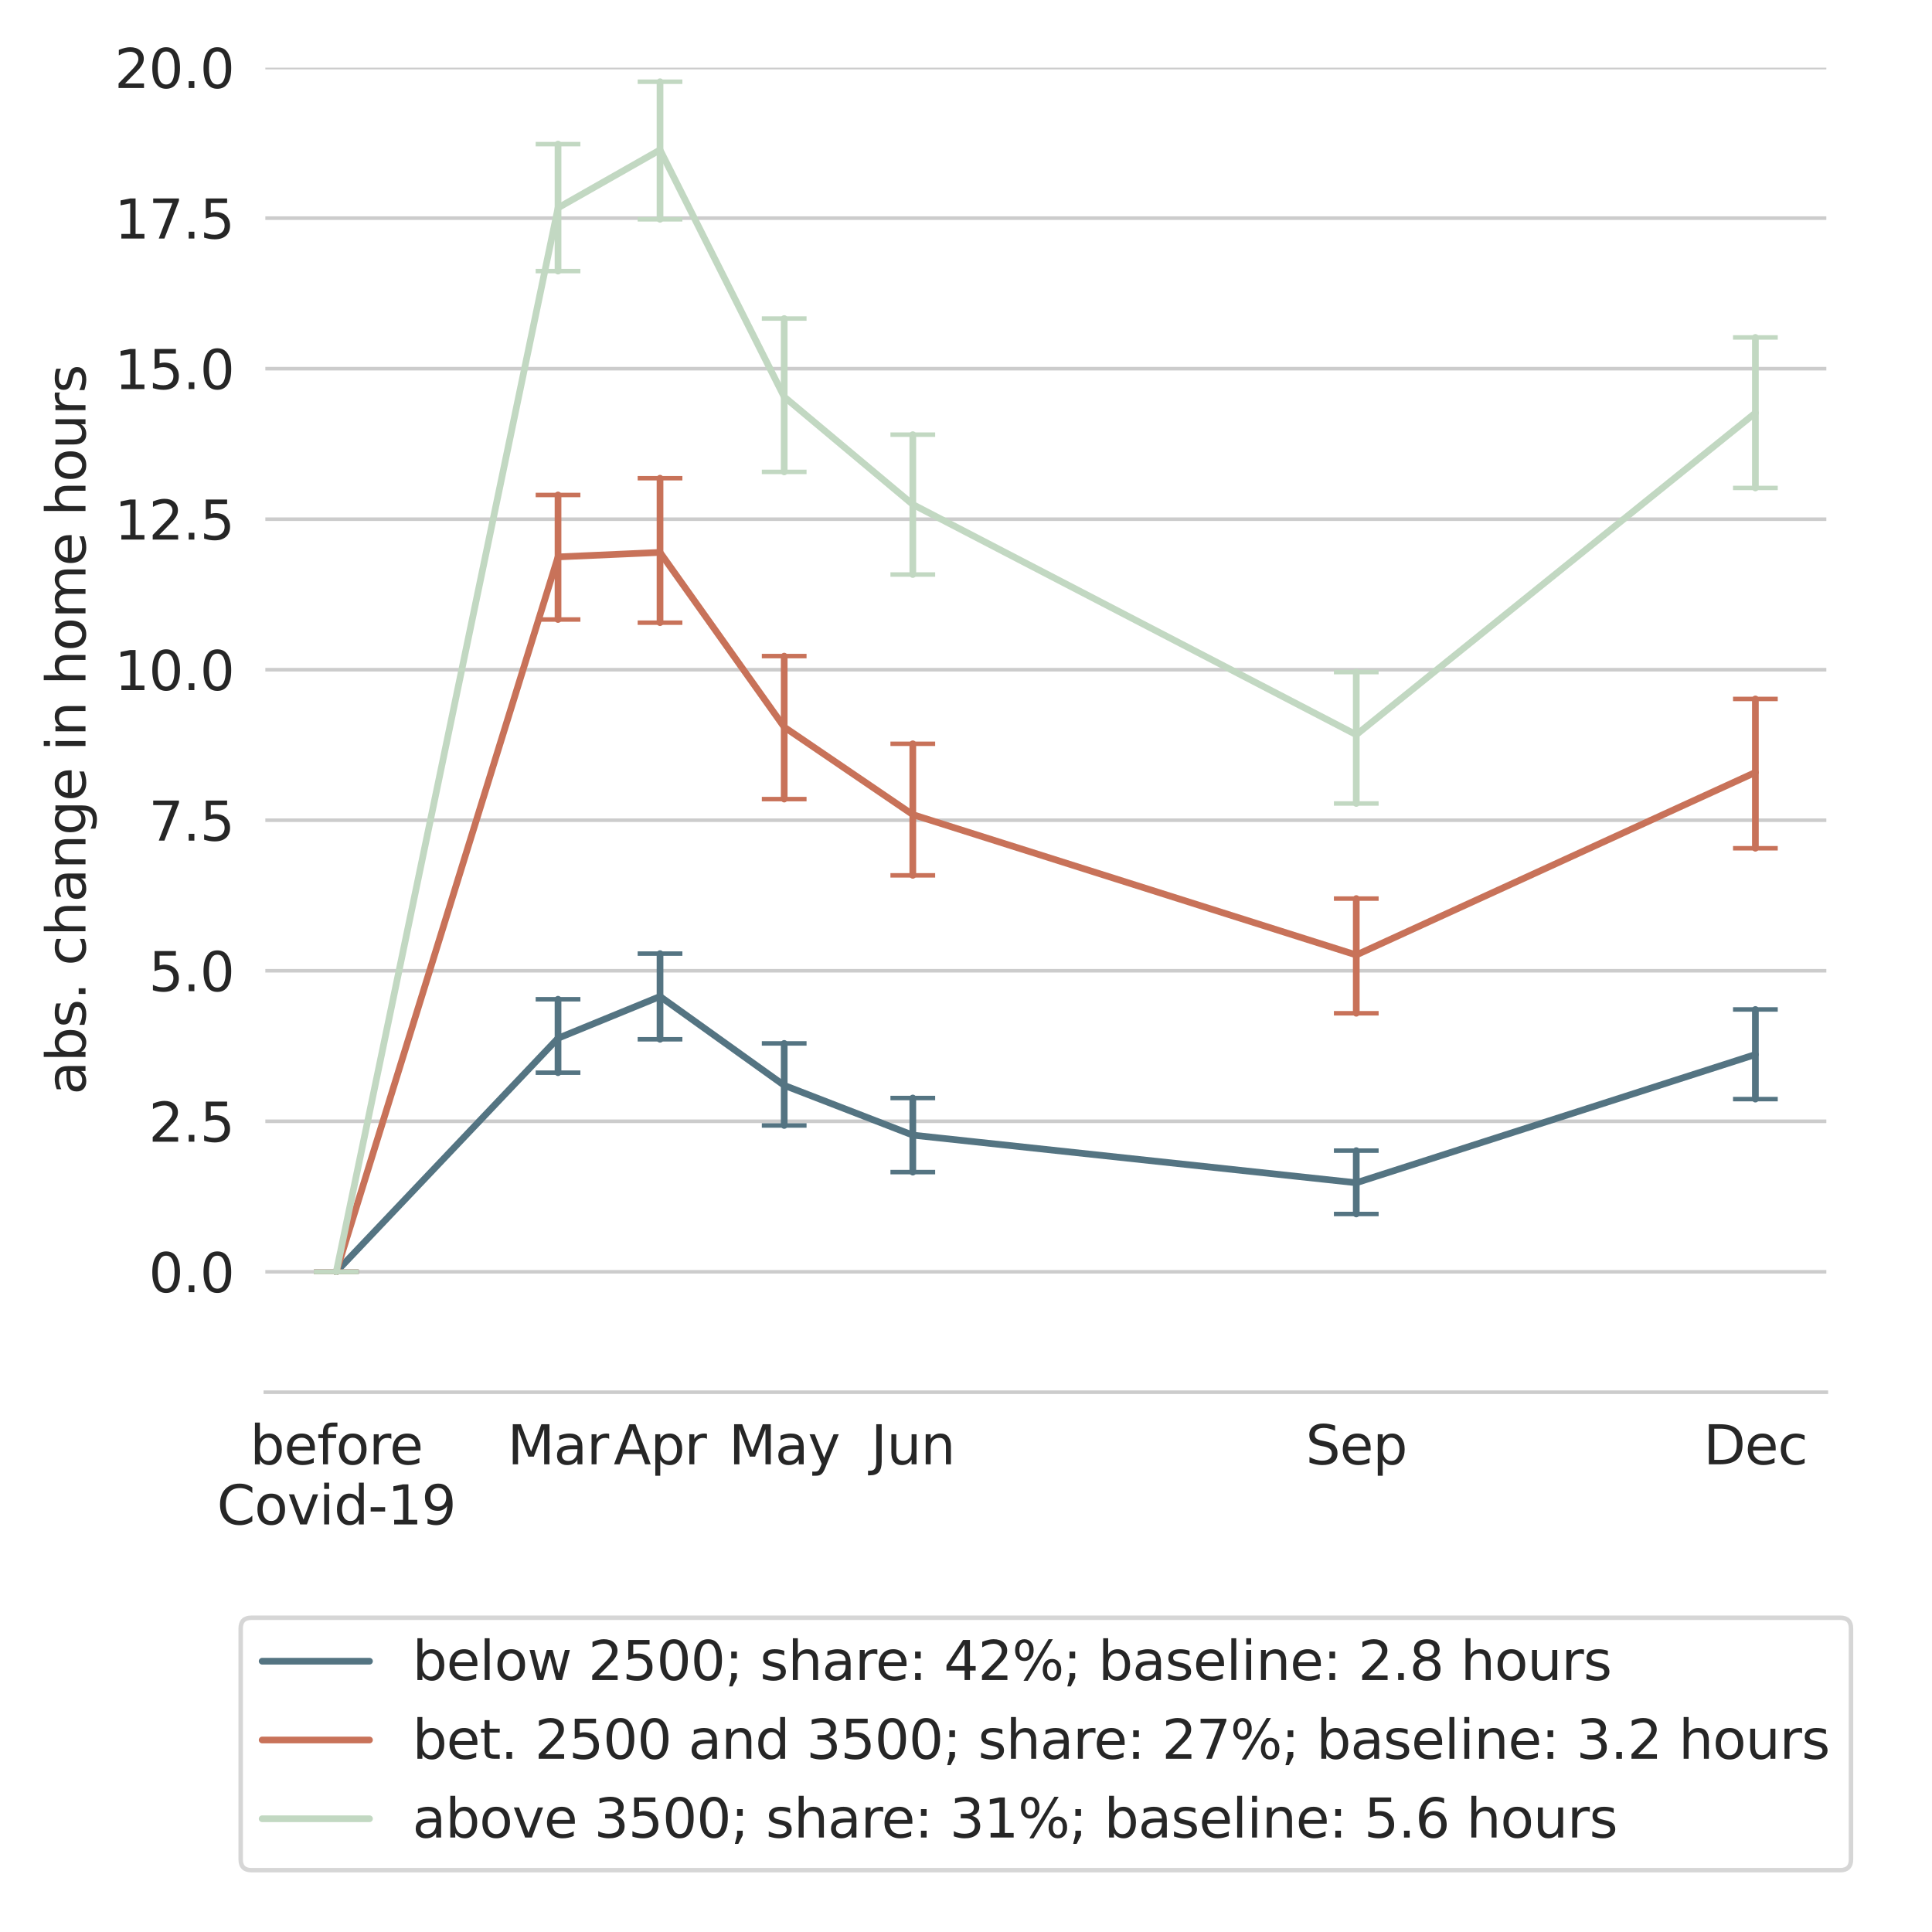<?xml version="1.0" encoding="utf-8" standalone="no"?>
<!DOCTYPE svg PUBLIC "-//W3C//DTD SVG 1.1//EN"
  "http://www.w3.org/Graphics/SVG/1.1/DTD/svg11.dtd">
<svg height="432pt" version="1.1" viewBox="0 0 432 432" width="432pt" xmlns="http://www.w3.org/2000/svg" xmlns:xlink="http://www.w3.org/1999/xlink">
 <defs>
  <style type="text/css">*{stroke-linecap:butt;stroke-linejoin:round;}</style>
 </defs>
 <g id="figure_1">
  <g id="patch_1">
   <path d="M 0 432 
L 432 432 
L 432 0 
L 0 0 
z
" style="fill:#ffffff;"/>
  </g>
  <g id="axes_1">
   <g id="patch_2">
    <path d="M 59.33 311.304 
L 408.375 311.304 
L 408.375 15.12 
L 59.33 15.12 
z
" style="fill:#ffffff;"/>
   </g>
   <g id="matplotlib.axis_1">
    <g id="xtick_1">
     <g id="text_1">
      <!-- before -->
      <g style="fill:#262626;" transform="translate(55.888 327.422)scale(0.12 -0.12)">
       <defs>
        <path d="M 3116 1747 
Q 3116 2381 2855 2742 
Q 2594 3103 2138 3103 
Q 1681 3103 1420 2742 
Q 1159 2381 1159 1747 
Q 1159 1113 1420 752 
Q 1681 391 2138 391 
Q 2594 391 2855 752 
Q 3116 1113 3116 1747 
z
M 1159 2969 
Q 1341 3281 1617 3432 
Q 1894 3584 2278 3584 
Q 2916 3584 3314 3078 
Q 3713 2572 3713 1747 
Q 3713 922 3314 415 
Q 2916 -91 2278 -91 
Q 1894 -91 1617 61 
Q 1341 213 1159 525 
L 1159 0 
L 581 0 
L 581 4863 
L 1159 4863 
L 1159 2969 
z
" id="DejaVuSans-62" transform="scale(0.016)"/>
        <path d="M 3597 1894 
L 3597 1613 
L 953 1613 
Q 991 1019 1311 708 
Q 1631 397 2203 397 
Q 2534 397 2845 478 
Q 3156 559 3463 722 
L 3463 178 
Q 3153 47 2828 -22 
Q 2503 -91 2169 -91 
Q 1331 -91 842 396 
Q 353 884 353 1716 
Q 353 2575 817 3079 
Q 1281 3584 2069 3584 
Q 2775 3584 3186 3129 
Q 3597 2675 3597 1894 
z
M 3022 2063 
Q 3016 2534 2758 2815 
Q 2500 3097 2075 3097 
Q 1594 3097 1305 2825 
Q 1016 2553 972 2059 
L 3022 2063 
z
" id="DejaVuSans-65" transform="scale(0.016)"/>
        <path d="M 2375 4863 
L 2375 4384 
L 1825 4384 
Q 1516 4384 1395 4259 
Q 1275 4134 1275 3809 
L 1275 3500 
L 2222 3500 
L 2222 3053 
L 1275 3053 
L 1275 0 
L 697 0 
L 697 3053 
L 147 3053 
L 147 3500 
L 697 3500 
L 697 3744 
Q 697 4328 969 4595 
Q 1241 4863 1831 4863 
L 2375 4863 
z
" id="DejaVuSans-66" transform="scale(0.016)"/>
        <path d="M 1959 3097 
Q 1497 3097 1228 2736 
Q 959 2375 959 1747 
Q 959 1119 1226 758 
Q 1494 397 1959 397 
Q 2419 397 2687 759 
Q 2956 1122 2956 1747 
Q 2956 2369 2687 2733 
Q 2419 3097 1959 3097 
z
M 1959 3584 
Q 2709 3584 3137 3096 
Q 3566 2609 3566 1747 
Q 3566 888 3137 398 
Q 2709 -91 1959 -91 
Q 1206 -91 779 398 
Q 353 888 353 1747 
Q 353 2609 779 3096 
Q 1206 3584 1959 3584 
z
" id="DejaVuSans-6f" transform="scale(0.016)"/>
        <path d="M 2631 2963 
Q 2534 3019 2420 3045 
Q 2306 3072 2169 3072 
Q 1681 3072 1420 2755 
Q 1159 2438 1159 1844 
L 1159 0 
L 581 0 
L 581 3500 
L 1159 3500 
L 1159 2956 
Q 1341 3275 1631 3429 
Q 1922 3584 2338 3584 
Q 2397 3584 2469 3576 
Q 2541 3569 2628 3553 
L 2631 2963 
z
" id="DejaVuSans-72" transform="scale(0.016)"/>
       </defs>
       <use xlink:href="#DejaVuSans-62"/>
       <use x="63.477" xlink:href="#DejaVuSans-65"/>
       <use x="125" xlink:href="#DejaVuSans-66"/>
       <use x="160.205" xlink:href="#DejaVuSans-6f"/>
       <use x="221.387" xlink:href="#DejaVuSans-72"/>
       <use x="260.25" xlink:href="#DejaVuSans-65"/>
      </g>
      <!-- Covid-19 -->
      <g style="fill:#262626;" transform="translate(48.508 340.86)scale(0.12 -0.12)">
       <defs>
        <path d="M 4122 4306 
L 4122 3641 
Q 3803 3938 3442 4084 
Q 3081 4231 2675 4231 
Q 1875 4231 1450 3742 
Q 1025 3253 1025 2328 
Q 1025 1406 1450 917 
Q 1875 428 2675 428 
Q 3081 428 3442 575 
Q 3803 722 4122 1019 
L 4122 359 
Q 3791 134 3420 21 
Q 3050 -91 2638 -91 
Q 1578 -91 968 557 
Q 359 1206 359 2328 
Q 359 3453 968 4101 
Q 1578 4750 2638 4750 
Q 3056 4750 3426 4639 
Q 3797 4528 4122 4306 
z
" id="DejaVuSans-43" transform="scale(0.016)"/>
        <path d="M 191 3500 
L 800 3500 
L 1894 563 
L 2988 3500 
L 3597 3500 
L 2284 0 
L 1503 0 
L 191 3500 
z
" id="DejaVuSans-76" transform="scale(0.016)"/>
        <path d="M 603 3500 
L 1178 3500 
L 1178 0 
L 603 0 
L 603 3500 
z
M 603 4863 
L 1178 4863 
L 1178 4134 
L 603 4134 
L 603 4863 
z
" id="DejaVuSans-69" transform="scale(0.016)"/>
        <path d="M 2906 2969 
L 2906 4863 
L 3481 4863 
L 3481 0 
L 2906 0 
L 2906 525 
Q 2725 213 2448 61 
Q 2172 -91 1784 -91 
Q 1150 -91 751 415 
Q 353 922 353 1747 
Q 353 2572 751 3078 
Q 1150 3584 1784 3584 
Q 2172 3584 2448 3432 
Q 2725 3281 2906 2969 
z
M 947 1747 
Q 947 1113 1208 752 
Q 1469 391 1925 391 
Q 2381 391 2643 752 
Q 2906 1113 2906 1747 
Q 2906 2381 2643 2742 
Q 2381 3103 1925 3103 
Q 1469 3103 1208 2742 
Q 947 2381 947 1747 
z
" id="DejaVuSans-64" transform="scale(0.016)"/>
        <path d="M 313 2009 
L 1997 2009 
L 1997 1497 
L 313 1497 
L 313 2009 
z
" id="DejaVuSans-2d" transform="scale(0.016)"/>
        <path d="M 794 531 
L 1825 531 
L 1825 4091 
L 703 3866 
L 703 4441 
L 1819 4666 
L 2450 4666 
L 2450 531 
L 3481 531 
L 3481 0 
L 794 0 
L 794 531 
z
" id="DejaVuSans-31" transform="scale(0.016)"/>
        <path d="M 703 97 
L 703 672 
Q 941 559 1184 500 
Q 1428 441 1663 441 
Q 2288 441 2617 861 
Q 2947 1281 2994 2138 
Q 2813 1869 2534 1725 
Q 2256 1581 1919 1581 
Q 1219 1581 811 2004 
Q 403 2428 403 3163 
Q 403 3881 828 4315 
Q 1253 4750 1959 4750 
Q 2769 4750 3195 4129 
Q 3622 3509 3622 2328 
Q 3622 1225 3098 567 
Q 2575 -91 1691 -91 
Q 1453 -91 1209 -44 
Q 966 3 703 97 
z
M 1959 2075 
Q 2384 2075 2632 2365 
Q 2881 2656 2881 3163 
Q 2881 3666 2632 3958 
Q 2384 4250 1959 4250 
Q 1534 4250 1286 3958 
Q 1038 3666 1038 3163 
Q 1038 2656 1286 2365 
Q 1534 2075 1959 2075 
z
" id="DejaVuSans-39" transform="scale(0.016)"/>
       </defs>
       <use xlink:href="#DejaVuSans-43"/>
       <use x="69.824" xlink:href="#DejaVuSans-6f"/>
       <use x="131.006" xlink:href="#DejaVuSans-76"/>
       <use x="190.186" xlink:href="#DejaVuSans-69"/>
       <use x="217.969" xlink:href="#DejaVuSans-64"/>
       <use x="281.445" xlink:href="#DejaVuSans-2d"/>
       <use x="317.529" xlink:href="#DejaVuSans-31"/>
       <use x="381.152" xlink:href="#DejaVuSans-39"/>
      </g>
     </g>
    </g>
    <g id="xtick_2">
     <g id="text_2">
      <!-- Mar -->
      <g style="fill:#262626;" transform="translate(113.456 327.422)scale(0.12 -0.12)">
       <defs>
        <path d="M 628 4666 
L 1569 4666 
L 2759 1491 
L 3956 4666 
L 4897 4666 
L 4897 0 
L 4281 0 
L 4281 4097 
L 3078 897 
L 2444 897 
L 1241 4097 
L 1241 0 
L 628 0 
L 628 4666 
z
" id="DejaVuSans-4d" transform="scale(0.016)"/>
        <path d="M 2194 1759 
Q 1497 1759 1228 1600 
Q 959 1441 959 1056 
Q 959 750 1161 570 
Q 1363 391 1709 391 
Q 2188 391 2477 730 
Q 2766 1069 2766 1631 
L 2766 1759 
L 2194 1759 
z
M 3341 1997 
L 3341 0 
L 2766 0 
L 2766 531 
Q 2569 213 2275 61 
Q 1981 -91 1556 -91 
Q 1019 -91 701 211 
Q 384 513 384 1019 
Q 384 1609 779 1909 
Q 1175 2209 1959 2209 
L 2766 2209 
L 2766 2266 
Q 2766 2663 2505 2880 
Q 2244 3097 1772 3097 
Q 1472 3097 1187 3025 
Q 903 2953 641 2809 
L 641 3341 
Q 956 3463 1253 3523 
Q 1550 3584 1831 3584 
Q 2591 3584 2966 3190 
Q 3341 2797 3341 1997 
z
" id="DejaVuSans-61" transform="scale(0.016)"/>
       </defs>
       <use xlink:href="#DejaVuSans-4d"/>
       <use x="86.279" xlink:href="#DejaVuSans-61"/>
       <use x="147.559" xlink:href="#DejaVuSans-72"/>
      </g>
     </g>
    </g>
    <g id="xtick_3">
     <g id="text_3">
      <!-- Apr -->
      <g style="fill:#262626;" transform="translate(137.203 327.422)scale(0.12 -0.12)">
       <defs>
        <path d="M 2188 4044 
L 1331 1722 
L 3047 1722 
L 2188 4044 
z
M 1831 4666 
L 2547 4666 
L 4325 0 
L 3669 0 
L 3244 1197 
L 1141 1197 
L 716 0 
L 50 0 
L 1831 4666 
z
" id="DejaVuSans-41" transform="scale(0.016)"/>
        <path d="M 1159 525 
L 1159 -1331 
L 581 -1331 
L 581 3500 
L 1159 3500 
L 1159 2969 
Q 1341 3281 1617 3432 
Q 1894 3584 2278 3584 
Q 2916 3584 3314 3078 
Q 3713 2572 3713 1747 
Q 3713 922 3314 415 
Q 2916 -91 2278 -91 
Q 1894 -91 1617 61 
Q 1341 213 1159 525 
z
M 3116 1747 
Q 3116 2381 2855 2742 
Q 2594 3103 2138 3103 
Q 1681 3103 1420 2742 
Q 1159 2381 1159 1747 
Q 1159 1113 1420 752 
Q 1681 391 2138 391 
Q 2594 391 2855 752 
Q 3116 1113 3116 1747 
z
" id="DejaVuSans-70" transform="scale(0.016)"/>
       </defs>
       <use xlink:href="#DejaVuSans-41"/>
       <use x="68.408" xlink:href="#DejaVuSans-70"/>
       <use x="131.885" xlink:href="#DejaVuSans-72"/>
      </g>
     </g>
    </g>
    <g id="xtick_4">
     <g id="text_4">
      <!-- May -->
      <g style="fill:#262626;" transform="translate(162.943 327.422)scale(0.12 -0.12)">
       <defs>
        <path d="M 2059 -325 
Q 1816 -950 1584 -1140 
Q 1353 -1331 966 -1331 
L 506 -1331 
L 506 -850 
L 844 -850 
Q 1081 -850 1212 -737 
Q 1344 -625 1503 -206 
L 1606 56 
L 191 3500 
L 800 3500 
L 1894 763 
L 2988 3500 
L 3597 3500 
L 2059 -325 
z
" id="DejaVuSans-79" transform="scale(0.016)"/>
       </defs>
       <use xlink:href="#DejaVuSans-4d"/>
       <use x="86.279" xlink:href="#DejaVuSans-61"/>
       <use x="147.559" xlink:href="#DejaVuSans-79"/>
      </g>
     </g>
    </g>
    <g id="xtick_5">
     <g id="text_5">
      <!-- Jun -->
      <g style="fill:#262626;" transform="translate(194.729 327.422)scale(0.12 -0.12)">
       <defs>
        <path d="M 628 4666 
L 1259 4666 
L 1259 325 
Q 1259 -519 939 -900 
Q 619 -1281 -91 -1281 
L -331 -1281 
L -331 -750 
L -134 -750 
Q 284 -750 456 -515 
Q 628 -281 628 325 
L 628 4666 
z
" id="DejaVuSans-4a" transform="scale(0.016)"/>
        <path d="M 544 1381 
L 544 3500 
L 1119 3500 
L 1119 1403 
Q 1119 906 1312 657 
Q 1506 409 1894 409 
Q 2359 409 2629 706 
Q 2900 1003 2900 1516 
L 2900 3500 
L 3475 3500 
L 3475 0 
L 2900 0 
L 2900 538 
Q 2691 219 2414 64 
Q 2138 -91 1772 -91 
Q 1169 -91 856 284 
Q 544 659 544 1381 
z
M 1991 3584 
L 1991 3584 
z
" id="DejaVuSans-75" transform="scale(0.016)"/>
        <path d="M 3513 2113 
L 3513 0 
L 2938 0 
L 2938 2094 
Q 2938 2591 2744 2837 
Q 2550 3084 2163 3084 
Q 1697 3084 1428 2787 
Q 1159 2491 1159 1978 
L 1159 0 
L 581 0 
L 581 3500 
L 1159 3500 
L 1159 2956 
Q 1366 3272 1645 3428 
Q 1925 3584 2291 3584 
Q 2894 3584 3203 3211 
Q 3513 2838 3513 2113 
z
" id="DejaVuSans-6e" transform="scale(0.016)"/>
       </defs>
       <use xlink:href="#DejaVuSans-4a"/>
       <use x="29.492" xlink:href="#DejaVuSans-75"/>
       <use x="92.871" xlink:href="#DejaVuSans-6e"/>
      </g>
     </g>
    </g>
    <g id="xtick_6">
     <g id="text_6">
      <!-- Sep -->
      <g style="fill:#262626;" transform="translate(291.955 327.422)scale(0.12 -0.12)">
       <defs>
        <path d="M 3425 4513 
L 3425 3897 
Q 3066 4069 2747 4153 
Q 2428 4238 2131 4238 
Q 1616 4238 1336 4038 
Q 1056 3838 1056 3469 
Q 1056 3159 1242 3001 
Q 1428 2844 1947 2747 
L 2328 2669 
Q 3034 2534 3370 2195 
Q 3706 1856 3706 1288 
Q 3706 609 3251 259 
Q 2797 -91 1919 -91 
Q 1588 -91 1214 -16 
Q 841 59 441 206 
L 441 856 
Q 825 641 1194 531 
Q 1563 422 1919 422 
Q 2459 422 2753 634 
Q 3047 847 3047 1241 
Q 3047 1584 2836 1778 
Q 2625 1972 2144 2069 
L 1759 2144 
Q 1053 2284 737 2584 
Q 422 2884 422 3419 
Q 422 4038 858 4394 
Q 1294 4750 2059 4750 
Q 2388 4750 2728 4690 
Q 3069 4631 3425 4513 
z
" id="DejaVuSans-53" transform="scale(0.016)"/>
       </defs>
       <use xlink:href="#DejaVuSans-53"/>
       <use x="63.477" xlink:href="#DejaVuSans-65"/>
       <use x="125" xlink:href="#DejaVuSans-70"/>
      </g>
     </g>
    </g>
    <g id="xtick_7">
     <g id="text_7">
      <!-- Dec -->
      <g style="fill:#262626;" transform="translate(380.898 327.422)scale(0.12 -0.12)">
       <defs>
        <path d="M 1259 4147 
L 1259 519 
L 2022 519 
Q 2988 519 3436 956 
Q 3884 1394 3884 2338 
Q 3884 3275 3436 3711 
Q 2988 4147 2022 4147 
L 1259 4147 
z
M 628 4666 
L 1925 4666 
Q 3281 4666 3915 4102 
Q 4550 3538 4550 2338 
Q 4550 1131 3912 565 
Q 3275 0 1925 0 
L 628 0 
L 628 4666 
z
" id="DejaVuSans-44" transform="scale(0.016)"/>
        <path d="M 3122 3366 
L 3122 2828 
Q 2878 2963 2633 3030 
Q 2388 3097 2138 3097 
Q 1578 3097 1268 2742 
Q 959 2388 959 1747 
Q 959 1106 1268 751 
Q 1578 397 2138 397 
Q 2388 397 2633 464 
Q 2878 531 3122 666 
L 3122 134 
Q 2881 22 2623 -34 
Q 2366 -91 2075 -91 
Q 1284 -91 818 406 
Q 353 903 353 1747 
Q 353 2603 823 3093 
Q 1294 3584 2113 3584 
Q 2378 3584 2631 3529 
Q 2884 3475 3122 3366 
z
" id="DejaVuSans-63" transform="scale(0.016)"/>
       </defs>
       <use xlink:href="#DejaVuSans-44"/>
       <use x="77.002" xlink:href="#DejaVuSans-65"/>
       <use x="138.525" xlink:href="#DejaVuSans-63"/>
      </g>
     </g>
    </g>
   </g>
   <g id="matplotlib.axis_2">
    <g id="ytick_1">
     <g id="line2d_1">
      <path clip-path="url(#pe04f329bed)" d="M 59.33 284.378 
L 408.375 284.378 
" style="fill:none;stroke:#cccccc;stroke-linecap:round;stroke-width:0.8;"/>
     </g>
     <g id="text_8">
      <!-- 0.0 -->
      <g style="fill:#262626;" transform="translate(33.246 288.937)scale(0.12 -0.12)">
       <defs>
        <path d="M 2034 4250 
Q 1547 4250 1301 3770 
Q 1056 3291 1056 2328 
Q 1056 1369 1301 889 
Q 1547 409 2034 409 
Q 2525 409 2770 889 
Q 3016 1369 3016 2328 
Q 3016 3291 2770 3770 
Q 2525 4250 2034 4250 
z
M 2034 4750 
Q 2819 4750 3233 4129 
Q 3647 3509 3647 2328 
Q 3647 1150 3233 529 
Q 2819 -91 2034 -91 
Q 1250 -91 836 529 
Q 422 1150 422 2328 
Q 422 3509 836 4129 
Q 1250 4750 2034 4750 
z
" id="DejaVuSans-30" transform="scale(0.016)"/>
        <path d="M 684 794 
L 1344 794 
L 1344 0 
L 684 0 
L 684 794 
z
" id="DejaVuSans-2e" transform="scale(0.016)"/>
       </defs>
       <use xlink:href="#DejaVuSans-30"/>
       <use x="63.623" xlink:href="#DejaVuSans-2e"/>
       <use x="95.41" xlink:href="#DejaVuSans-30"/>
      </g>
     </g>
    </g>
    <g id="ytick_2">
     <g id="line2d_2">
      <path clip-path="url(#pe04f329bed)" d="M 59.33 250.721 
L 408.375 250.721 
" style="fill:none;stroke:#cccccc;stroke-linecap:round;stroke-width:0.8;"/>
     </g>
     <g id="text_9">
      <!-- 2.5 -->
      <g style="fill:#262626;" transform="translate(33.246 255.28)scale(0.12 -0.12)">
       <defs>
        <path d="M 1228 531 
L 3431 531 
L 3431 0 
L 469 0 
L 469 531 
Q 828 903 1448 1529 
Q 2069 2156 2228 2338 
Q 2531 2678 2651 2914 
Q 2772 3150 2772 3378 
Q 2772 3750 2511 3984 
Q 2250 4219 1831 4219 
Q 1534 4219 1204 4116 
Q 875 4013 500 3803 
L 500 4441 
Q 881 4594 1212 4672 
Q 1544 4750 1819 4750 
Q 2544 4750 2975 4387 
Q 3406 4025 3406 3419 
Q 3406 3131 3298 2873 
Q 3191 2616 2906 2266 
Q 2828 2175 2409 1742 
Q 1991 1309 1228 531 
z
" id="DejaVuSans-32" transform="scale(0.016)"/>
        <path d="M 691 4666 
L 3169 4666 
L 3169 4134 
L 1269 4134 
L 1269 2991 
Q 1406 3038 1543 3061 
Q 1681 3084 1819 3084 
Q 2600 3084 3056 2656 
Q 3513 2228 3513 1497 
Q 3513 744 3044 326 
Q 2575 -91 1722 -91 
Q 1428 -91 1123 -41 
Q 819 9 494 109 
L 494 744 
Q 775 591 1075 516 
Q 1375 441 1709 441 
Q 2250 441 2565 725 
Q 2881 1009 2881 1497 
Q 2881 1984 2565 2268 
Q 2250 2553 1709 2553 
Q 1456 2553 1204 2497 
Q 953 2441 691 2322 
L 691 4666 
z
" id="DejaVuSans-35" transform="scale(0.016)"/>
       </defs>
       <use xlink:href="#DejaVuSans-32"/>
       <use x="63.623" xlink:href="#DejaVuSans-2e"/>
       <use x="95.41" xlink:href="#DejaVuSans-35"/>
      </g>
     </g>
    </g>
    <g id="ytick_3">
     <g id="line2d_3">
      <path clip-path="url(#pe04f329bed)" d="M 59.33 217.064 
L 408.375 217.064 
" style="fill:none;stroke:#cccccc;stroke-linecap:round;stroke-width:0.8;"/>
     </g>
     <g id="text_10">
      <!-- 5.0 -->
      <g style="fill:#262626;" transform="translate(33.246 221.623)scale(0.12 -0.12)">
       <use xlink:href="#DejaVuSans-35"/>
       <use x="63.623" xlink:href="#DejaVuSans-2e"/>
       <use x="95.41" xlink:href="#DejaVuSans-30"/>
      </g>
     </g>
    </g>
    <g id="ytick_4">
     <g id="line2d_4">
      <path clip-path="url(#pe04f329bed)" d="M 59.33 183.406 
L 408.375 183.406 
" style="fill:none;stroke:#cccccc;stroke-linecap:round;stroke-width:0.8;"/>
     </g>
     <g id="text_11">
      <!-- 7.5 -->
      <g style="fill:#262626;" transform="translate(33.246 187.965)scale(0.12 -0.12)">
       <defs>
        <path d="M 525 4666 
L 3525 4666 
L 3525 4397 
L 1831 0 
L 1172 0 
L 2766 4134 
L 525 4134 
L 525 4666 
z
" id="DejaVuSans-37" transform="scale(0.016)"/>
       </defs>
       <use xlink:href="#DejaVuSans-37"/>
       <use x="63.623" xlink:href="#DejaVuSans-2e"/>
       <use x="95.41" xlink:href="#DejaVuSans-35"/>
      </g>
     </g>
    </g>
    <g id="ytick_5">
     <g id="line2d_5">
      <path clip-path="url(#pe04f329bed)" d="M 59.33 149.749 
L 408.375 149.749 
" style="fill:none;stroke:#cccccc;stroke-linecap:round;stroke-width:0.8;"/>
     </g>
     <g id="text_12">
      <!-- 10.0 -->
      <g style="fill:#262626;" transform="translate(25.611 154.308)scale(0.12 -0.12)">
       <use xlink:href="#DejaVuSans-31"/>
       <use x="63.623" xlink:href="#DejaVuSans-30"/>
       <use x="127.246" xlink:href="#DejaVuSans-2e"/>
       <use x="159.033" xlink:href="#DejaVuSans-30"/>
      </g>
     </g>
    </g>
    <g id="ytick_6">
     <g id="line2d_6">
      <path clip-path="url(#pe04f329bed)" d="M 59.33 116.092 
L 408.375 116.092 
" style="fill:none;stroke:#cccccc;stroke-linecap:round;stroke-width:0.8;"/>
     </g>
     <g id="text_13">
      <!-- 12.5 -->
      <g style="fill:#262626;" transform="translate(25.611 120.651)scale(0.12 -0.12)">
       <use xlink:href="#DejaVuSans-31"/>
       <use x="63.623" xlink:href="#DejaVuSans-32"/>
       <use x="127.246" xlink:href="#DejaVuSans-2e"/>
       <use x="159.033" xlink:href="#DejaVuSans-35"/>
      </g>
     </g>
    </g>
    <g id="ytick_7">
     <g id="line2d_7">
      <path clip-path="url(#pe04f329bed)" d="M 59.33 82.435 
L 408.375 82.435 
" style="fill:none;stroke:#cccccc;stroke-linecap:round;stroke-width:0.8;"/>
     </g>
     <g id="text_14">
      <!-- 15.0 -->
      <g style="fill:#262626;" transform="translate(25.611 86.994)scale(0.12 -0.12)">
       <use xlink:href="#DejaVuSans-31"/>
       <use x="63.623" xlink:href="#DejaVuSans-35"/>
       <use x="127.246" xlink:href="#DejaVuSans-2e"/>
       <use x="159.033" xlink:href="#DejaVuSans-30"/>
      </g>
     </g>
    </g>
    <g id="ytick_8">
     <g id="line2d_8">
      <path clip-path="url(#pe04f329bed)" d="M 59.33 48.777 
L 408.375 48.777 
" style="fill:none;stroke:#cccccc;stroke-linecap:round;stroke-width:0.8;"/>
     </g>
     <g id="text_15">
      <!-- 17.5 -->
      <g style="fill:#262626;" transform="translate(25.611 53.336)scale(0.12 -0.12)">
       <use xlink:href="#DejaVuSans-31"/>
       <use x="63.623" xlink:href="#DejaVuSans-37"/>
       <use x="127.246" xlink:href="#DejaVuSans-2e"/>
       <use x="159.033" xlink:href="#DejaVuSans-35"/>
      </g>
     </g>
    </g>
    <g id="ytick_9">
     <g id="line2d_9">
      <path clip-path="url(#pe04f329bed)" d="M 59.33 15.12 
L 408.375 15.12 
" style="fill:none;stroke:#cccccc;stroke-linecap:round;stroke-width:0.8;"/>
     </g>
     <g id="text_16">
      <!-- 20.0 -->
      <g style="fill:#262626;" transform="translate(25.611 19.679)scale(0.12 -0.12)">
       <use xlink:href="#DejaVuSans-32"/>
       <use x="63.623" xlink:href="#DejaVuSans-30"/>
       <use x="127.246" xlink:href="#DejaVuSans-2e"/>
       <use x="159.033" xlink:href="#DejaVuSans-30"/>
      </g>
     </g>
    </g>
    <g id="text_17">
     <!-- abs. change in home hours -->
     <g style="fill:#262626;" transform="translate(19.116 244.788)rotate(-90)scale(0.12 -0.12)">
      <defs>
       <path d="M 2834 3397 
L 2834 2853 
Q 2591 2978 2328 3040 
Q 2066 3103 1784 3103 
Q 1356 3103 1142 2972 
Q 928 2841 928 2578 
Q 928 2378 1081 2264 
Q 1234 2150 1697 2047 
L 1894 2003 
Q 2506 1872 2764 1633 
Q 3022 1394 3022 966 
Q 3022 478 2636 193 
Q 2250 -91 1575 -91 
Q 1294 -91 989 -36 
Q 684 19 347 128 
L 347 722 
Q 666 556 975 473 
Q 1284 391 1588 391 
Q 1994 391 2212 530 
Q 2431 669 2431 922 
Q 2431 1156 2273 1281 
Q 2116 1406 1581 1522 
L 1381 1569 
Q 847 1681 609 1914 
Q 372 2147 372 2553 
Q 372 3047 722 3315 
Q 1072 3584 1716 3584 
Q 2034 3584 2315 3537 
Q 2597 3491 2834 3397 
z
" id="DejaVuSans-73" transform="scale(0.016)"/>
       <path id="DejaVuSans-20" transform="scale(0.016)"/>
       <path d="M 3513 2113 
L 3513 0 
L 2938 0 
L 2938 2094 
Q 2938 2591 2744 2837 
Q 2550 3084 2163 3084 
Q 1697 3084 1428 2787 
Q 1159 2491 1159 1978 
L 1159 0 
L 581 0 
L 581 4863 
L 1159 4863 
L 1159 2956 
Q 1366 3272 1645 3428 
Q 1925 3584 2291 3584 
Q 2894 3584 3203 3211 
Q 3513 2838 3513 2113 
z
" id="DejaVuSans-68" transform="scale(0.016)"/>
       <path d="M 2906 1791 
Q 2906 2416 2648 2759 
Q 2391 3103 1925 3103 
Q 1463 3103 1205 2759 
Q 947 2416 947 1791 
Q 947 1169 1205 825 
Q 1463 481 1925 481 
Q 2391 481 2648 825 
Q 2906 1169 2906 1791 
z
M 3481 434 
Q 3481 -459 3084 -895 
Q 2688 -1331 1869 -1331 
Q 1566 -1331 1297 -1286 
Q 1028 -1241 775 -1147 
L 775 -588 
Q 1028 -725 1275 -790 
Q 1522 -856 1778 -856 
Q 2344 -856 2625 -561 
Q 2906 -266 2906 331 
L 2906 616 
Q 2728 306 2450 153 
Q 2172 0 1784 0 
Q 1141 0 747 490 
Q 353 981 353 1791 
Q 353 2603 747 3093 
Q 1141 3584 1784 3584 
Q 2172 3584 2450 3431 
Q 2728 3278 2906 2969 
L 2906 3500 
L 3481 3500 
L 3481 434 
z
" id="DejaVuSans-67" transform="scale(0.016)"/>
       <path d="M 3328 2828 
Q 3544 3216 3844 3400 
Q 4144 3584 4550 3584 
Q 5097 3584 5394 3201 
Q 5691 2819 5691 2113 
L 5691 0 
L 5113 0 
L 5113 2094 
Q 5113 2597 4934 2840 
Q 4756 3084 4391 3084 
Q 3944 3084 3684 2787 
Q 3425 2491 3425 1978 
L 3425 0 
L 2847 0 
L 2847 2094 
Q 2847 2600 2669 2842 
Q 2491 3084 2119 3084 
Q 1678 3084 1418 2786 
Q 1159 2488 1159 1978 
L 1159 0 
L 581 0 
L 581 3500 
L 1159 3500 
L 1159 2956 
Q 1356 3278 1631 3431 
Q 1906 3584 2284 3584 
Q 2666 3584 2933 3390 
Q 3200 3197 3328 2828 
z
" id="DejaVuSans-6d" transform="scale(0.016)"/>
      </defs>
      <use xlink:href="#DejaVuSans-61"/>
      <use x="61.279" xlink:href="#DejaVuSans-62"/>
      <use x="124.756" xlink:href="#DejaVuSans-73"/>
      <use x="176.855" xlink:href="#DejaVuSans-2e"/>
      <use x="208.643" xlink:href="#DejaVuSans-20"/>
      <use x="240.43" xlink:href="#DejaVuSans-63"/>
      <use x="295.41" xlink:href="#DejaVuSans-68"/>
      <use x="358.789" xlink:href="#DejaVuSans-61"/>
      <use x="420.068" xlink:href="#DejaVuSans-6e"/>
      <use x="483.447" xlink:href="#DejaVuSans-67"/>
      <use x="546.924" xlink:href="#DejaVuSans-65"/>
      <use x="608.447" xlink:href="#DejaVuSans-20"/>
      <use x="640.234" xlink:href="#DejaVuSans-69"/>
      <use x="668.018" xlink:href="#DejaVuSans-6e"/>
      <use x="731.396" xlink:href="#DejaVuSans-20"/>
      <use x="763.184" xlink:href="#DejaVuSans-68"/>
      <use x="826.562" xlink:href="#DejaVuSans-6f"/>
      <use x="887.744" xlink:href="#DejaVuSans-6d"/>
      <use x="985.156" xlink:href="#DejaVuSans-65"/>
      <use x="1046.68" xlink:href="#DejaVuSans-20"/>
      <use x="1078.467" xlink:href="#DejaVuSans-68"/>
      <use x="1141.846" xlink:href="#DejaVuSans-6f"/>
      <use x="1203.027" xlink:href="#DejaVuSans-75"/>
      <use x="1266.406" xlink:href="#DejaVuSans-72"/>
      <use x="1307.52" xlink:href="#DejaVuSans-73"/>
     </g>
    </g>
   </g>
   <g id="LineCollection_1">
    <path clip-path="url(#pe04f329bed)" d="M 75.196 284.378 
L 75.196 284.378 
" style="fill:none;stroke:#547482;stroke-linecap:round;stroke-width:1.5;"/>
    <path clip-path="url(#pe04f329bed)" d="M 124.776 239.856 
L 124.776 223.432 
" style="fill:none;stroke:#547482;stroke-linecap:round;stroke-width:1.5;"/>
    <path clip-path="url(#pe04f329bed)" d="M 147.583 232.386 
L 147.583 213.228 
" style="fill:none;stroke:#547482;stroke-linecap:round;stroke-width:1.5;"/>
    <path clip-path="url(#pe04f329bed)" d="M 175.348 251.658 
L 175.348 233.306 
" style="fill:none;stroke:#547482;stroke-linecap:round;stroke-width:1.5;"/>
    <path clip-path="url(#pe04f329bed)" d="M 204.104 262.09 
L 204.104 245.516 
" style="fill:none;stroke:#547482;stroke-linecap:round;stroke-width:1.5;"/>
    <path clip-path="url(#pe04f329bed)" d="M 303.265 271.448 
L 303.265 257.286 
" style="fill:none;stroke:#547482;stroke-linecap:round;stroke-width:1.5;"/>
    <path clip-path="url(#pe04f329bed)" d="M 392.509 245.764 
L 392.509 225.721 
" style="fill:none;stroke:#547482;stroke-linecap:round;stroke-width:1.5;"/>
   </g>
   <g id="LineCollection_2">
    <path clip-path="url(#pe04f329bed)" d="M 75.196 284.378 
L 75.196 284.378 
" style="fill:none;stroke:#c87259;stroke-linecap:round;stroke-width:1.5;"/>
    <path clip-path="url(#pe04f329bed)" d="M 124.776 138.524 
L 124.776 110.674 
" style="fill:none;stroke:#c87259;stroke-linecap:round;stroke-width:1.5;"/>
    <path clip-path="url(#pe04f329bed)" d="M 147.583 139.231 
L 147.583 106.928 
" style="fill:none;stroke:#c87259;stroke-linecap:round;stroke-width:1.5;"/>
    <path clip-path="url(#pe04f329bed)" d="M 175.348 178.678 
L 175.348 146.705 
" style="fill:none;stroke:#c87259;stroke-linecap:round;stroke-width:1.5;"/>
    <path clip-path="url(#pe04f329bed)" d="M 204.104 195.727 
L 204.104 166.314 
" style="fill:none;stroke:#c87259;stroke-linecap:round;stroke-width:1.5;"/>
    <path clip-path="url(#pe04f329bed)" d="M 303.265 226.571 
L 303.265 200.922 
" style="fill:none;stroke:#c87259;stroke-linecap:round;stroke-width:1.5;"/>
    <path clip-path="url(#pe04f329bed)" d="M 392.509 189.668 
L 392.509 156.285 
" style="fill:none;stroke:#c87259;stroke-linecap:round;stroke-width:1.5;"/>
   </g>
   <g id="LineCollection_3">
    <path clip-path="url(#pe04f329bed)" d="M 75.196 284.378 
L 75.196 284.378 
" style="fill:none;stroke:#c2d8c2;stroke-linecap:round;stroke-width:1.5;"/>
    <path clip-path="url(#pe04f329bed)" d="M 124.776 60.619 
L 124.776 32.226 
" style="fill:none;stroke:#c2d8c2;stroke-linecap:round;stroke-width:1.5;"/>
    <path clip-path="url(#pe04f329bed)" d="M 147.583 49.037 
L 147.583 18.273 
" style="fill:none;stroke:#c2d8c2;stroke-linecap:round;stroke-width:1.5;"/>
    <path clip-path="url(#pe04f329bed)" d="M 175.348 105.521 
L 175.348 71.228 
" style="fill:none;stroke:#c2d8c2;stroke-linecap:round;stroke-width:1.5;"/>
    <path clip-path="url(#pe04f329bed)" d="M 204.104 128.466 
L 204.104 97.192 
" style="fill:none;stroke:#c2d8c2;stroke-linecap:round;stroke-width:1.5;"/>
    <path clip-path="url(#pe04f329bed)" d="M 303.265 179.659 
L 303.265 150.281 
" style="fill:none;stroke:#c2d8c2;stroke-linecap:round;stroke-width:1.5;"/>
    <path clip-path="url(#pe04f329bed)" d="M 392.509 109.105 
L 392.509 75.447 
" style="fill:none;stroke:#c2d8c2;stroke-linecap:round;stroke-width:1.5;"/>
   </g>
   <g id="line2d_10">
    <path clip-path="url(#pe04f329bed)" d="M 75.196 284.378 
L 124.776 232.153 
L 147.583 222.815 
L 175.348 242.689 
L 204.104 253.819 
L 303.265 264.469 
L 392.509 235.797 
" style="fill:none;stroke:#547482;stroke-linecap:round;stroke-width:1.5;"/>
   </g>
   <g id="line2d_11">
    <defs>
     <path d="M 5 0 
L -5 -0 
" id="m5c635e4d6b" style="stroke:#547482;"/>
    </defs>
    <g clip-path="url(#pe04f329bed)">
     <use style="fill:#547482;stroke:#547482;" x="75.196" xlink:href="#m5c635e4d6b" y="284.378"/>
     <use style="fill:#547482;stroke:#547482;" x="124.776" xlink:href="#m5c635e4d6b" y="239.856"/>
     <use style="fill:#547482;stroke:#547482;" x="147.583" xlink:href="#m5c635e4d6b" y="232.386"/>
     <use style="fill:#547482;stroke:#547482;" x="175.348" xlink:href="#m5c635e4d6b" y="251.658"/>
     <use style="fill:#547482;stroke:#547482;" x="204.104" xlink:href="#m5c635e4d6b" y="262.09"/>
     <use style="fill:#547482;stroke:#547482;" x="303.265" xlink:href="#m5c635e4d6b" y="271.448"/>
     <use style="fill:#547482;stroke:#547482;" x="392.509" xlink:href="#m5c635e4d6b" y="245.764"/>
    </g>
   </g>
   <g id="line2d_12">
    <g clip-path="url(#pe04f329bed)">
     <use style="fill:#547482;stroke:#547482;" x="75.196" xlink:href="#m5c635e4d6b" y="284.378"/>
     <use style="fill:#547482;stroke:#547482;" x="124.776" xlink:href="#m5c635e4d6b" y="223.432"/>
     <use style="fill:#547482;stroke:#547482;" x="147.583" xlink:href="#m5c635e4d6b" y="213.228"/>
     <use style="fill:#547482;stroke:#547482;" x="175.348" xlink:href="#m5c635e4d6b" y="233.306"/>
     <use style="fill:#547482;stroke:#547482;" x="204.104" xlink:href="#m5c635e4d6b" y="245.516"/>
     <use style="fill:#547482;stroke:#547482;" x="303.265" xlink:href="#m5c635e4d6b" y="257.286"/>
     <use style="fill:#547482;stroke:#547482;" x="392.509" xlink:href="#m5c635e4d6b" y="225.721"/>
    </g>
   </g>
   <g id="line2d_13">
    <path clip-path="url(#pe04f329bed)" d="M 75.196 284.378 
L 124.776 124.526 
L 147.583 123.519 
L 175.348 162.574 
L 204.104 182.149 
L 303.265 213.536 
L 392.509 172.712 
" style="fill:none;stroke:#c87259;stroke-linecap:round;stroke-width:1.5;"/>
   </g>
   <g id="line2d_14">
    <defs>
     <path d="M 5 0 
L -5 -0 
" id="ma7f6bf23ba" style="stroke:#c87259;"/>
    </defs>
    <g clip-path="url(#pe04f329bed)">
     <use style="fill:#c87259;stroke:#c87259;" x="75.196" xlink:href="#ma7f6bf23ba" y="284.378"/>
     <use style="fill:#c87259;stroke:#c87259;" x="124.776" xlink:href="#ma7f6bf23ba" y="138.524"/>
     <use style="fill:#c87259;stroke:#c87259;" x="147.583" xlink:href="#ma7f6bf23ba" y="139.231"/>
     <use style="fill:#c87259;stroke:#c87259;" x="175.348" xlink:href="#ma7f6bf23ba" y="178.678"/>
     <use style="fill:#c87259;stroke:#c87259;" x="204.104" xlink:href="#ma7f6bf23ba" y="195.727"/>
     <use style="fill:#c87259;stroke:#c87259;" x="303.265" xlink:href="#ma7f6bf23ba" y="226.571"/>
     <use style="fill:#c87259;stroke:#c87259;" x="392.509" xlink:href="#ma7f6bf23ba" y="189.668"/>
    </g>
   </g>
   <g id="line2d_15">
    <g clip-path="url(#pe04f329bed)">
     <use style="fill:#c87259;stroke:#c87259;" x="75.196" xlink:href="#ma7f6bf23ba" y="284.378"/>
     <use style="fill:#c87259;stroke:#c87259;" x="124.776" xlink:href="#ma7f6bf23ba" y="110.674"/>
     <use style="fill:#c87259;stroke:#c87259;" x="147.583" xlink:href="#ma7f6bf23ba" y="106.928"/>
     <use style="fill:#c87259;stroke:#c87259;" x="175.348" xlink:href="#ma7f6bf23ba" y="146.705"/>
     <use style="fill:#c87259;stroke:#c87259;" x="204.104" xlink:href="#ma7f6bf23ba" y="166.314"/>
     <use style="fill:#c87259;stroke:#c87259;" x="303.265" xlink:href="#ma7f6bf23ba" y="200.922"/>
     <use style="fill:#c87259;stroke:#c87259;" x="392.509" xlink:href="#ma7f6bf23ba" y="156.285"/>
    </g>
   </g>
   <g id="line2d_16">
    <path clip-path="url(#pe04f329bed)" d="M 75.196 284.378 
L 124.776 46.476 
L 147.583 33.519 
L 175.348 88.734 
L 204.104 112.802 
L 303.265 164.289 
L 392.509 92.334 
" style="fill:none;stroke:#c2d8c2;stroke-linecap:round;stroke-width:1.5;"/>
   </g>
   <g id="line2d_17">
    <defs>
     <path d="M 5 0 
L -5 -0 
" id="mddff1f9434" style="stroke:#c2d8c2;"/>
    </defs>
    <g clip-path="url(#pe04f329bed)">
     <use style="fill:#c2d8c2;stroke:#c2d8c2;" x="75.196" xlink:href="#mddff1f9434" y="284.378"/>
     <use style="fill:#c2d8c2;stroke:#c2d8c2;" x="124.776" xlink:href="#mddff1f9434" y="60.619"/>
     <use style="fill:#c2d8c2;stroke:#c2d8c2;" x="147.583" xlink:href="#mddff1f9434" y="49.037"/>
     <use style="fill:#c2d8c2;stroke:#c2d8c2;" x="175.348" xlink:href="#mddff1f9434" y="105.521"/>
     <use style="fill:#c2d8c2;stroke:#c2d8c2;" x="204.104" xlink:href="#mddff1f9434" y="128.466"/>
     <use style="fill:#c2d8c2;stroke:#c2d8c2;" x="303.265" xlink:href="#mddff1f9434" y="179.659"/>
     <use style="fill:#c2d8c2;stroke:#c2d8c2;" x="392.509" xlink:href="#mddff1f9434" y="109.105"/>
    </g>
   </g>
   <g id="line2d_18">
    <g clip-path="url(#pe04f329bed)">
     <use style="fill:#c2d8c2;stroke:#c2d8c2;" x="75.196" xlink:href="#mddff1f9434" y="284.378"/>
     <use style="fill:#c2d8c2;stroke:#c2d8c2;" x="124.776" xlink:href="#mddff1f9434" y="32.226"/>
     <use style="fill:#c2d8c2;stroke:#c2d8c2;" x="147.583" xlink:href="#mddff1f9434" y="18.273"/>
     <use style="fill:#c2d8c2;stroke:#c2d8c2;" x="175.348" xlink:href="#mddff1f9434" y="71.228"/>
     <use style="fill:#c2d8c2;stroke:#c2d8c2;" x="204.104" xlink:href="#mddff1f9434" y="97.192"/>
     <use style="fill:#c2d8c2;stroke:#c2d8c2;" x="303.265" xlink:href="#mddff1f9434" y="150.281"/>
     <use style="fill:#c2d8c2;stroke:#c2d8c2;" x="392.509" xlink:href="#mddff1f9434" y="75.447"/>
    </g>
   </g>
   <g id="line2d_19"/>
   <g id="line2d_20"/>
   <g id="line2d_21"/>
   <g id="line2d_22"/>
   <g id="line2d_23"/>
   <g id="line2d_24"/>
   <g id="patch_3">
    <path d="M 59.33 311.304 
L 408.375 311.304 
" style="fill:none;stroke:#cccccc;stroke-linecap:square;stroke-linejoin:miter;stroke-width:0.8;"/>
   </g>
   <g id="legend_1">
    <g id="patch_4">
     <path d="M 56.218 418.173 
L 411.487 418.173 
Q 413.887 418.173 413.887 415.773 
L 413.887 364.132 
Q 413.887 361.732 411.487 361.732 
L 56.218 361.732 
Q 53.818 361.732 53.818 364.132 
L 53.818 415.773 
Q 53.818 418.173 56.218 418.173 
z
" style="fill:#ffffff;opacity:0.8;stroke:#cccccc;stroke-linejoin:miter;"/>
    </g>
    <g id="line2d_25">
     <path d="M 58.618 371.45 
L 82.618 371.45 
" style="fill:none;stroke:#547482;stroke-linecap:round;stroke-width:1.5;"/>
    </g>
    <g id="line2d_26"/>
    <g id="text_18">
     <!-- below 2500; share: 42%; baseline: 2.8 hours -->
     <g style="fill:#262626;" transform="translate(92.218 375.65)scale(0.12 -0.12)">
      <defs>
       <path d="M 603 4863 
L 1178 4863 
L 1178 0 
L 603 0 
L 603 4863 
z
" id="DejaVuSans-6c" transform="scale(0.016)"/>
       <path d="M 269 3500 
L 844 3500 
L 1563 769 
L 2278 3500 
L 2956 3500 
L 3675 769 
L 4391 3500 
L 4966 3500 
L 4050 0 
L 3372 0 
L 2619 2869 
L 1863 0 
L 1184 0 
L 269 3500 
z
" id="DejaVuSans-77" transform="scale(0.016)"/>
       <path d="M 750 3309 
L 1409 3309 
L 1409 2516 
L 750 2516 
L 750 3309 
z
M 750 794 
L 1409 794 
L 1409 256 
L 897 -744 
L 494 -744 
L 750 256 
L 750 794 
z
" id="DejaVuSans-3b" transform="scale(0.016)"/>
       <path d="M 750 794 
L 1409 794 
L 1409 0 
L 750 0 
L 750 794 
z
M 750 3309 
L 1409 3309 
L 1409 2516 
L 750 2516 
L 750 3309 
z
" id="DejaVuSans-3a" transform="scale(0.016)"/>
       <path d="M 2419 4116 
L 825 1625 
L 2419 1625 
L 2419 4116 
z
M 2253 4666 
L 3047 4666 
L 3047 1625 
L 3713 1625 
L 3713 1100 
L 3047 1100 
L 3047 0 
L 2419 0 
L 2419 1100 
L 313 1100 
L 313 1709 
L 2253 4666 
z
" id="DejaVuSans-34" transform="scale(0.016)"/>
       <path d="M 4653 2053 
Q 4381 2053 4226 1822 
Q 4072 1591 4072 1178 
Q 4072 772 4226 539 
Q 4381 306 4653 306 
Q 4919 306 5073 539 
Q 5228 772 5228 1178 
Q 5228 1588 5073 1820 
Q 4919 2053 4653 2053 
z
M 4653 2450 
Q 5147 2450 5437 2106 
Q 5728 1763 5728 1178 
Q 5728 594 5436 251 
Q 5144 -91 4653 -91 
Q 4153 -91 3862 251 
Q 3572 594 3572 1178 
Q 3572 1766 3864 2108 
Q 4156 2450 4653 2450 
z
M 1428 4353 
Q 1159 4353 1004 4120 
Q 850 3888 850 3481 
Q 850 3069 1003 2837 
Q 1156 2606 1428 2606 
Q 1700 2606 1854 2837 
Q 2009 3069 2009 3481 
Q 2009 3884 1853 4118 
Q 1697 4353 1428 4353 
z
M 4250 4750 
L 4750 4750 
L 1831 -91 
L 1331 -91 
L 4250 4750 
z
M 1428 4750 
Q 1922 4750 2215 4408 
Q 2509 4066 2509 3481 
Q 2509 2891 2217 2550 
Q 1925 2209 1428 2209 
Q 931 2209 642 2551 
Q 353 2894 353 3481 
Q 353 4063 643 4406 
Q 934 4750 1428 4750 
z
" id="DejaVuSans-25" transform="scale(0.016)"/>
       <path d="M 2034 2216 
Q 1584 2216 1326 1975 
Q 1069 1734 1069 1313 
Q 1069 891 1326 650 
Q 1584 409 2034 409 
Q 2484 409 2743 651 
Q 3003 894 3003 1313 
Q 3003 1734 2745 1975 
Q 2488 2216 2034 2216 
z
M 1403 2484 
Q 997 2584 770 2862 
Q 544 3141 544 3541 
Q 544 4100 942 4425 
Q 1341 4750 2034 4750 
Q 2731 4750 3128 4425 
Q 3525 4100 3525 3541 
Q 3525 3141 3298 2862 
Q 3072 2584 2669 2484 
Q 3125 2378 3379 2068 
Q 3634 1759 3634 1313 
Q 3634 634 3220 271 
Q 2806 -91 2034 -91 
Q 1263 -91 848 271 
Q 434 634 434 1313 
Q 434 1759 690 2068 
Q 947 2378 1403 2484 
z
M 1172 3481 
Q 1172 3119 1398 2916 
Q 1625 2713 2034 2713 
Q 2441 2713 2670 2916 
Q 2900 3119 2900 3481 
Q 2900 3844 2670 4047 
Q 2441 4250 2034 4250 
Q 1625 4250 1398 4047 
Q 1172 3844 1172 3481 
z
" id="DejaVuSans-38" transform="scale(0.016)"/>
      </defs>
      <use xlink:href="#DejaVuSans-62"/>
      <use x="63.477" xlink:href="#DejaVuSans-65"/>
      <use x="125" xlink:href="#DejaVuSans-6c"/>
      <use x="152.783" xlink:href="#DejaVuSans-6f"/>
      <use x="213.965" xlink:href="#DejaVuSans-77"/>
      <use x="295.752" xlink:href="#DejaVuSans-20"/>
      <use x="327.539" xlink:href="#DejaVuSans-32"/>
      <use x="391.162" xlink:href="#DejaVuSans-35"/>
      <use x="454.785" xlink:href="#DejaVuSans-30"/>
      <use x="518.408" xlink:href="#DejaVuSans-30"/>
      <use x="582.031" xlink:href="#DejaVuSans-3b"/>
      <use x="615.723" xlink:href="#DejaVuSans-20"/>
      <use x="647.51" xlink:href="#DejaVuSans-73"/>
      <use x="699.609" xlink:href="#DejaVuSans-68"/>
      <use x="762.988" xlink:href="#DejaVuSans-61"/>
      <use x="824.268" xlink:href="#DejaVuSans-72"/>
      <use x="863.131" xlink:href="#DejaVuSans-65"/>
      <use x="924.654" xlink:href="#DejaVuSans-3a"/>
      <use x="958.346" xlink:href="#DejaVuSans-20"/>
      <use x="990.133" xlink:href="#DejaVuSans-34"/>
      <use x="1053.756" xlink:href="#DejaVuSans-32"/>
      <use x="1117.379" xlink:href="#DejaVuSans-25"/>
      <use x="1212.398" xlink:href="#DejaVuSans-3b"/>
      <use x="1246.09" xlink:href="#DejaVuSans-20"/>
      <use x="1277.877" xlink:href="#DejaVuSans-62"/>
      <use x="1341.354" xlink:href="#DejaVuSans-61"/>
      <use x="1402.633" xlink:href="#DejaVuSans-73"/>
      <use x="1454.732" xlink:href="#DejaVuSans-65"/>
      <use x="1516.256" xlink:href="#DejaVuSans-6c"/>
      <use x="1544.039" xlink:href="#DejaVuSans-69"/>
      <use x="1571.822" xlink:href="#DejaVuSans-6e"/>
      <use x="1635.201" xlink:href="#DejaVuSans-65"/>
      <use x="1696.725" xlink:href="#DejaVuSans-3a"/>
      <use x="1730.416" xlink:href="#DejaVuSans-20"/>
      <use x="1762.203" xlink:href="#DejaVuSans-32"/>
      <use x="1825.826" xlink:href="#DejaVuSans-2e"/>
      <use x="1857.613" xlink:href="#DejaVuSans-38"/>
      <use x="1921.236" xlink:href="#DejaVuSans-20"/>
      <use x="1953.023" xlink:href="#DejaVuSans-68"/>
      <use x="2016.402" xlink:href="#DejaVuSans-6f"/>
      <use x="2077.584" xlink:href="#DejaVuSans-75"/>
      <use x="2140.963" xlink:href="#DejaVuSans-72"/>
      <use x="2182.076" xlink:href="#DejaVuSans-73"/>
     </g>
    </g>
    <g id="line2d_27">
     <path d="M 58.618 389.063 
L 82.618 389.063 
" style="fill:none;stroke:#c87259;stroke-linecap:round;stroke-width:1.5;"/>
    </g>
    <g id="line2d_28"/>
    <g id="text_19">
     <!-- bet. 2500 and 3500; share: 27%; baseline: 3.2 hours -->
     <g style="fill:#262626;" transform="translate(92.218 393.263)scale(0.12 -0.12)">
      <defs>
       <path d="M 1172 4494 
L 1172 3500 
L 2356 3500 
L 2356 3053 
L 1172 3053 
L 1172 1153 
Q 1172 725 1289 603 
Q 1406 481 1766 481 
L 2356 481 
L 2356 0 
L 1766 0 
Q 1100 0 847 248 
Q 594 497 594 1153 
L 594 3053 
L 172 3053 
L 172 3500 
L 594 3500 
L 594 4494 
L 1172 4494 
z
" id="DejaVuSans-74" transform="scale(0.016)"/>
       <path d="M 2597 2516 
Q 3050 2419 3304 2112 
Q 3559 1806 3559 1356 
Q 3559 666 3084 287 
Q 2609 -91 1734 -91 
Q 1441 -91 1130 -33 
Q 819 25 488 141 
L 488 750 
Q 750 597 1062 519 
Q 1375 441 1716 441 
Q 2309 441 2620 675 
Q 2931 909 2931 1356 
Q 2931 1769 2642 2001 
Q 2353 2234 1838 2234 
L 1294 2234 
L 1294 2753 
L 1863 2753 
Q 2328 2753 2575 2939 
Q 2822 3125 2822 3475 
Q 2822 3834 2567 4026 
Q 2313 4219 1838 4219 
Q 1578 4219 1281 4162 
Q 984 4106 628 3988 
L 628 4550 
Q 988 4650 1302 4700 
Q 1616 4750 1894 4750 
Q 2613 4750 3031 4423 
Q 3450 4097 3450 3541 
Q 3450 3153 3228 2886 
Q 3006 2619 2597 2516 
z
" id="DejaVuSans-33" transform="scale(0.016)"/>
      </defs>
      <use xlink:href="#DejaVuSans-62"/>
      <use x="63.477" xlink:href="#DejaVuSans-65"/>
      <use x="125" xlink:href="#DejaVuSans-74"/>
      <use x="164.209" xlink:href="#DejaVuSans-2e"/>
      <use x="195.996" xlink:href="#DejaVuSans-20"/>
      <use x="227.783" xlink:href="#DejaVuSans-32"/>
      <use x="291.406" xlink:href="#DejaVuSans-35"/>
      <use x="355.029" xlink:href="#DejaVuSans-30"/>
      <use x="418.652" xlink:href="#DejaVuSans-30"/>
      <use x="482.275" xlink:href="#DejaVuSans-20"/>
      <use x="514.062" xlink:href="#DejaVuSans-61"/>
      <use x="575.342" xlink:href="#DejaVuSans-6e"/>
      <use x="638.721" xlink:href="#DejaVuSans-64"/>
      <use x="702.197" xlink:href="#DejaVuSans-20"/>
      <use x="733.984" xlink:href="#DejaVuSans-33"/>
      <use x="797.607" xlink:href="#DejaVuSans-35"/>
      <use x="861.23" xlink:href="#DejaVuSans-30"/>
      <use x="924.854" xlink:href="#DejaVuSans-30"/>
      <use x="988.477" xlink:href="#DejaVuSans-3b"/>
      <use x="1022.168" xlink:href="#DejaVuSans-20"/>
      <use x="1053.955" xlink:href="#DejaVuSans-73"/>
      <use x="1106.055" xlink:href="#DejaVuSans-68"/>
      <use x="1169.434" xlink:href="#DejaVuSans-61"/>
      <use x="1230.713" xlink:href="#DejaVuSans-72"/>
      <use x="1269.576" xlink:href="#DejaVuSans-65"/>
      <use x="1331.1" xlink:href="#DejaVuSans-3a"/>
      <use x="1364.791" xlink:href="#DejaVuSans-20"/>
      <use x="1396.578" xlink:href="#DejaVuSans-32"/>
      <use x="1460.201" xlink:href="#DejaVuSans-37"/>
      <use x="1523.824" xlink:href="#DejaVuSans-25"/>
      <use x="1618.844" xlink:href="#DejaVuSans-3b"/>
      <use x="1652.535" xlink:href="#DejaVuSans-20"/>
      <use x="1684.322" xlink:href="#DejaVuSans-62"/>
      <use x="1747.799" xlink:href="#DejaVuSans-61"/>
      <use x="1809.078" xlink:href="#DejaVuSans-73"/>
      <use x="1861.178" xlink:href="#DejaVuSans-65"/>
      <use x="1922.701" xlink:href="#DejaVuSans-6c"/>
      <use x="1950.484" xlink:href="#DejaVuSans-69"/>
      <use x="1978.268" xlink:href="#DejaVuSans-6e"/>
      <use x="2041.646" xlink:href="#DejaVuSans-65"/>
      <use x="2103.17" xlink:href="#DejaVuSans-3a"/>
      <use x="2136.861" xlink:href="#DejaVuSans-20"/>
      <use x="2168.648" xlink:href="#DejaVuSans-33"/>
      <use x="2232.271" xlink:href="#DejaVuSans-2e"/>
      <use x="2264.059" xlink:href="#DejaVuSans-32"/>
      <use x="2327.682" xlink:href="#DejaVuSans-20"/>
      <use x="2359.469" xlink:href="#DejaVuSans-68"/>
      <use x="2422.848" xlink:href="#DejaVuSans-6f"/>
      <use x="2484.029" xlink:href="#DejaVuSans-75"/>
      <use x="2547.408" xlink:href="#DejaVuSans-72"/>
      <use x="2588.521" xlink:href="#DejaVuSans-73"/>
     </g>
    </g>
    <g id="line2d_29">
     <path d="M 58.618 406.677 
L 82.618 406.677 
" style="fill:none;stroke:#c2d8c2;stroke-linecap:round;stroke-width:1.5;"/>
    </g>
    <g id="line2d_30"/>
    <g id="text_20">
     <!-- above 3500; share: 31%; baseline: 5.6 hours -->
     <g style="fill:#262626;" transform="translate(92.218 410.877)scale(0.12 -0.12)">
      <defs>
       <path d="M 2113 2584 
Q 1688 2584 1439 2293 
Q 1191 2003 1191 1497 
Q 1191 994 1439 701 
Q 1688 409 2113 409 
Q 2538 409 2786 701 
Q 3034 994 3034 1497 
Q 3034 2003 2786 2293 
Q 2538 2584 2113 2584 
z
M 3366 4563 
L 3366 3988 
Q 3128 4100 2886 4159 
Q 2644 4219 2406 4219 
Q 1781 4219 1451 3797 
Q 1122 3375 1075 2522 
Q 1259 2794 1537 2939 
Q 1816 3084 2150 3084 
Q 2853 3084 3261 2657 
Q 3669 2231 3669 1497 
Q 3669 778 3244 343 
Q 2819 -91 2113 -91 
Q 1303 -91 875 529 
Q 447 1150 447 2328 
Q 447 3434 972 4092 
Q 1497 4750 2381 4750 
Q 2619 4750 2861 4703 
Q 3103 4656 3366 4563 
z
" id="DejaVuSans-36" transform="scale(0.016)"/>
      </defs>
      <use xlink:href="#DejaVuSans-61"/>
      <use x="61.279" xlink:href="#DejaVuSans-62"/>
      <use x="124.756" xlink:href="#DejaVuSans-6f"/>
      <use x="185.938" xlink:href="#DejaVuSans-76"/>
      <use x="245.117" xlink:href="#DejaVuSans-65"/>
      <use x="306.641" xlink:href="#DejaVuSans-20"/>
      <use x="338.428" xlink:href="#DejaVuSans-33"/>
      <use x="402.051" xlink:href="#DejaVuSans-35"/>
      <use x="465.674" xlink:href="#DejaVuSans-30"/>
      <use x="529.297" xlink:href="#DejaVuSans-30"/>
      <use x="592.92" xlink:href="#DejaVuSans-3b"/>
      <use x="626.611" xlink:href="#DejaVuSans-20"/>
      <use x="658.398" xlink:href="#DejaVuSans-73"/>
      <use x="710.498" xlink:href="#DejaVuSans-68"/>
      <use x="773.877" xlink:href="#DejaVuSans-61"/>
      <use x="835.156" xlink:href="#DejaVuSans-72"/>
      <use x="874.02" xlink:href="#DejaVuSans-65"/>
      <use x="935.543" xlink:href="#DejaVuSans-3a"/>
      <use x="969.234" xlink:href="#DejaVuSans-20"/>
      <use x="1001.021" xlink:href="#DejaVuSans-33"/>
      <use x="1064.645" xlink:href="#DejaVuSans-31"/>
      <use x="1128.268" xlink:href="#DejaVuSans-25"/>
      <use x="1223.287" xlink:href="#DejaVuSans-3b"/>
      <use x="1256.979" xlink:href="#DejaVuSans-20"/>
      <use x="1288.766" xlink:href="#DejaVuSans-62"/>
      <use x="1352.242" xlink:href="#DejaVuSans-61"/>
      <use x="1413.521" xlink:href="#DejaVuSans-73"/>
      <use x="1465.621" xlink:href="#DejaVuSans-65"/>
      <use x="1527.145" xlink:href="#DejaVuSans-6c"/>
      <use x="1554.928" xlink:href="#DejaVuSans-69"/>
      <use x="1582.711" xlink:href="#DejaVuSans-6e"/>
      <use x="1646.09" xlink:href="#DejaVuSans-65"/>
      <use x="1707.613" xlink:href="#DejaVuSans-3a"/>
      <use x="1741.305" xlink:href="#DejaVuSans-20"/>
      <use x="1773.092" xlink:href="#DejaVuSans-35"/>
      <use x="1836.715" xlink:href="#DejaVuSans-2e"/>
      <use x="1868.502" xlink:href="#DejaVuSans-36"/>
      <use x="1932.125" xlink:href="#DejaVuSans-20"/>
      <use x="1963.912" xlink:href="#DejaVuSans-68"/>
      <use x="2027.291" xlink:href="#DejaVuSans-6f"/>
      <use x="2088.473" xlink:href="#DejaVuSans-75"/>
      <use x="2151.852" xlink:href="#DejaVuSans-72"/>
      <use x="2192.965" xlink:href="#DejaVuSans-73"/>
     </g>
    </g>
   </g>
  </g>
 </g>
 <defs>
  <clipPath id="pe04f329bed">
   <rect height="296.184" width="349.045" x="59.33" y="15.12"/>
  </clipPath>
 </defs>
</svg>
